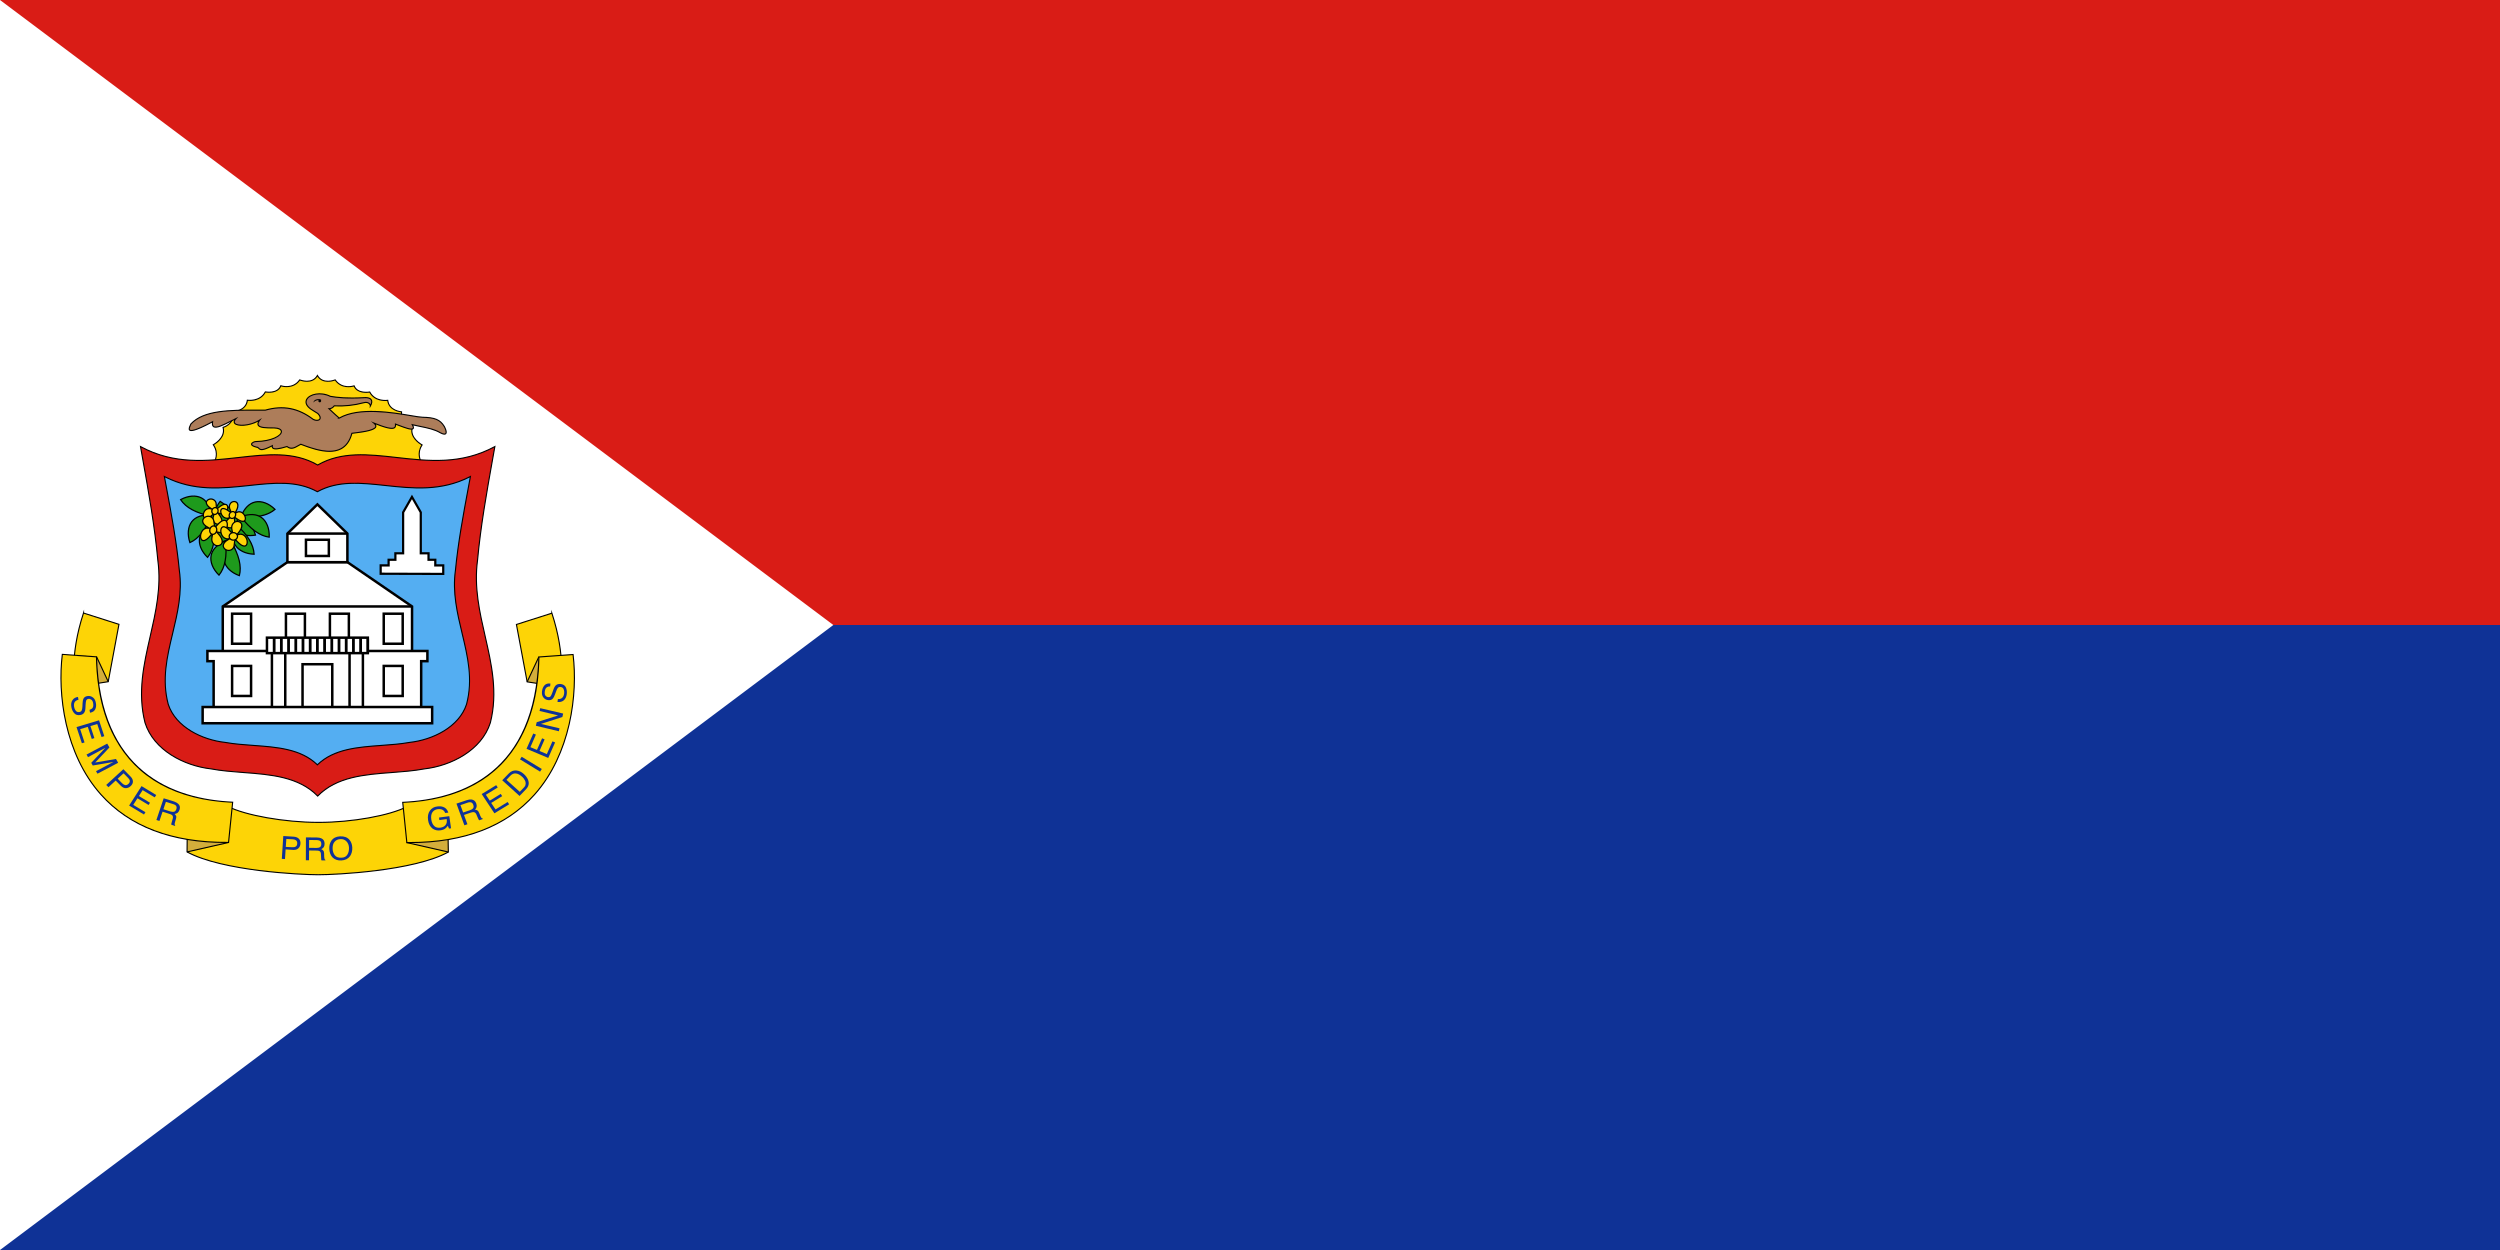 <svg width="240" height="120" viewBox="0 0 240 120" fill="none" xmlns="http://www.w3.org/2000/svg">
<rect x="0" y="0" width="240" height="120" fill="#333333" stroke="none"/>
<g clip-path="url(#clip0_441_203)">
<path d="M0 0H240V120H0V0Z" fill="#0F3296"/>
<path d="M0 0H240V60H0V0Z" fill="#D91C16"/>
<path d="M0 0V120L80 60L0 0Z" fill="white"/>
<path d="M40.416 45.293L40.44 44.364C40.44 44.364 39.941 43.569 40.52 42.716C40.52 42.716 39.29 42.065 39.577 41.046C39.577 41.046 38.464 40.762 38.546 39.538C38.546 39.538 37.346 39.455 37.221 38.433C37.221 38.433 36.021 38.631 35.493 37.635C35.493 37.635 34.322 37.864 33.991 37.043C33.991 37.043 32.853 37.437 32.177 36.472C32.177 36.472 30.975 36.958 30.472 36.047C29.974 36.955 28.772 36.472 28.772 36.472C28.105 37.434 26.959 37.035 26.959 37.035C26.64 37.859 25.472 37.625 25.472 37.625C24.945 38.621 23.746 38.423 23.746 38.423C23.628 39.442 22.43 39.525 22.43 39.525C22.524 40.752 21.414 41.03 21.414 41.03C21.707 42.049 20.479 42.698 20.479 42.698C21.072 43.556 20.578 44.344 20.578 44.344L20.55 45.201L40.419 45.293H40.416Z" fill="#FDD406"/>
<path d="M40.419 45.346L40.364 45.346L20.495 45.254L20.525 44.328L20.533 44.316C20.552 44.285 21 43.546 20.434 42.728L20.4 42.678L20.453 42.65C20.465 42.644 21.64 42.009 21.363 41.044L21.348 40.992L21.401 40.978C21.445 40.967 22.466 40.695 22.376 39.529L22.372 39.476L22.426 39.472C22.473 39.469 23.582 39.379 23.693 38.417L23.7 38.361L23.755 38.37C23.767 38.372 24.923 38.55 25.424 37.6L25.443 37.565L25.482 37.573C25.494 37.575 26.61 37.788 26.909 37.015L26.927 36.968L26.976 36.984C27.021 37 28.092 37.358 28.728 36.442L28.753 36.407L28.792 36.423C28.84 36.442 29.956 36.877 30.425 36.021L30.471 35.937L30.518 36.021C30.993 36.88 32.11 36.442 32.157 36.423L32.197 36.407L32.221 36.442C32.865 37.362 33.929 37.008 33.974 36.992L34.022 36.976L34.041 37.023C34.351 37.794 35.471 37.584 35.482 37.583L35.521 37.575L35.54 37.61C36.044 38.561 37.201 38.382 37.212 38.38L37.267 38.371L37.274 38.427C37.392 39.392 38.502 39.482 38.55 39.485L38.603 39.489L38.599 39.542C38.522 40.705 39.546 40.983 39.59 40.994L39.642 41.008L39.628 41.06C39.357 42.026 40.533 42.662 40.545 42.668L40.597 42.696L40.564 42.745C40.011 43.561 40.48 44.328 40.485 44.336L40.494 44.349L40.469 45.294L40.419 45.293L40.419 45.346ZM20.605 45.148L40.364 45.239L40.386 44.377C40.323 44.265 39.943 43.524 40.444 42.733C40.216 42.596 39.299 41.98 39.512 41.082C39.293 41.006 38.446 40.645 38.49 39.586C38.257 39.554 37.318 39.375 37.176 38.492C36.934 38.516 35.946 38.554 35.464 37.694C35.257 37.723 34.289 37.823 33.961 37.108C33.736 37.169 32.77 37.37 32.158 36.536C31.948 36.609 30.959 36.899 30.472 36.151C29.99 36.896 29.003 36.608 28.792 36.536C28.186 37.367 27.216 37.162 26.989 37.099C26.671 37.818 25.707 37.715 25.5 37.684C25.02 38.544 24.034 38.505 23.792 38.482C23.655 39.361 22.72 39.541 22.486 39.572C22.541 40.634 21.698 40.991 21.479 41.065C21.697 41.963 20.784 42.577 20.554 42.715C21.072 43.514 20.691 44.253 20.631 44.359L20.605 45.148Z" fill="black"/>
<path d="M30.507 39.693C31.039 40.231 30.542 40.525 30.051 40.249C28.837 39.33 27.418 38.821 25.467 39.376C22.663 39.386 19.685 39.217 18.323 40.705C18.226 40.992 17.466 42.073 20.407 40.487C20.223 41.584 21.591 40.687 22.649 40.189C21.92 40.951 23.765 41.076 24.931 40.328C24.358 41.097 25.365 41.076 26.32 41.082C27.717 41.125 26.945 42.34 24.554 42.391C24.38 42.379 23.709 42.693 24.613 42.926C25.032 42.947 24.692 43.531 26.142 42.787C26.051 43.222 26.673 43.138 27.55 42.867C28.048 43.258 28.452 42.852 28.88 42.648C30.712 43.364 33.131 44.081 33.781 41.597C35.31 41.421 36.575 41.197 35.89 40.615C37.882 41.427 37.997 41.114 37.967 40.713C38.922 41.074 40.033 41.563 39.581 40.769C40.499 41.004 41.505 41.086 42.289 41.555C43.083 41.966 42.826 41.247 42.64 40.924C42.233 40.273 41.718 40.081 40.558 40.057C39.574 40.036 34.963 38.751 32.565 40.138C32.565 40.138 32.621 40.138 32.579 40.138C32.537 40.138 31.583 39.241 31.583 39.241C31.802 39.235 31.961 39.124 32.088 38.96C33.023 39.007 33.959 38.918 34.894 38.666C35.32 38.533 35.563 38.786 35.554 38.974C35.944 38.288 35.404 38.147 35.006 38.175C33.424 38.264 32.474 38.182 31.709 38.049C30.192 37.292 28.367 38.453 30.053 39.409L30.507 39.693Z" fill="#AD7D5A"/>
<path d="M31.626 43.38C30.764 43.38 29.785 43.058 28.883 42.707C28.805 42.745 28.726 42.791 28.65 42.835C28.309 43.032 27.956 43.236 27.54 42.926C26.753 43.167 26.326 43.208 26.158 43.055C26.109 43.011 26.083 42.951 26.08 42.878C25.175 43.332 24.991 43.253 24.816 43.083C24.76 43.028 24.716 42.985 24.611 42.979C24.24 42.885 24.076 42.767 24.1 42.618C24.129 42.443 24.445 42.333 24.558 42.337C26.101 42.305 26.96 41.783 26.962 41.435C26.963 41.263 26.716 41.147 26.319 41.135L26.229 41.135C25.539 41.131 24.887 41.128 24.74 40.835C24.692 40.739 24.702 40.623 24.771 40.484C23.904 40.947 22.762 40.998 22.493 40.671C22.444 40.611 22.391 40.498 22.477 40.332C22.361 40.389 22.243 40.449 22.127 40.508C21.422 40.867 20.755 41.207 20.47 40.997C20.366 40.921 20.323 40.785 20.341 40.583C18.655 41.484 18.295 41.438 18.172 41.323C18.043 41.203 18.149 40.97 18.226 40.8C18.245 40.756 18.263 40.718 18.273 40.688L18.284 40.669C19.529 39.309 22.129 39.317 24.644 39.322C24.916 39.323 25.189 39.324 25.46 39.323C27.175 38.836 28.645 39.117 30.084 40.206C30.332 40.345 30.568 40.32 30.65 40.212C30.73 40.107 30.664 39.929 30.474 39.735L30.026 39.454C29.171 38.97 29.3 38.502 29.395 38.323C29.678 37.792 30.78 37.529 31.726 37.997C32.355 38.106 33.296 38.218 35.004 38.122C35.124 38.113 35.528 38.104 35.684 38.352C35.784 38.509 35.756 38.728 35.6 39.001L35.489 39.196L35.501 38.971C35.505 38.901 35.462 38.822 35.39 38.766C35.322 38.713 35.169 38.636 34.911 38.717C34.008 38.96 33.069 39.061 32.113 39.015C31.994 39.161 31.859 39.249 31.704 39.281C32.02 39.577 32.457 39.98 32.575 40.072C34.463 39.01 37.699 39.554 39.442 39.847C39.947 39.932 40.345 39.999 40.559 40.003C41.762 40.028 42.279 40.245 42.685 40.895C42.7 40.92 43.015 41.473 42.827 41.671C42.731 41.771 42.547 41.748 42.265 41.602C41.708 41.269 41.025 41.13 40.364 40.996C40.14 40.951 39.908 40.904 39.683 40.849C39.753 41.002 39.757 41.108 39.697 41.178C39.543 41.358 39.033 41.179 38.21 40.863C38.148 40.839 38.086 40.815 38.025 40.792C38.025 40.91 38.002 41.028 37.901 41.102C37.748 41.212 37.402 41.268 36.084 40.75C36.133 40.831 36.147 40.908 36.125 40.983C36.021 41.323 35.169 41.49 33.824 41.646C33.627 42.371 33.26 42.874 32.734 43.142C32.403 43.31 32.027 43.38 31.626 43.38ZM28.878 42.59L28.9 42.599C30.205 43.109 31.675 43.562 32.685 43.047C33.192 42.789 33.544 42.297 33.73 41.584L33.74 41.548L33.776 41.544C34.471 41.464 35.918 41.297 36.023 40.952C36.047 40.87 35.992 40.77 35.856 40.656L35.602 40.44L35.911 40.566C37.009 41.014 37.639 41.161 37.838 41.016C37.916 40.959 37.925 40.855 37.914 40.717L37.908 40.634L37.987 40.663C38.073 40.696 38.161 40.73 38.249 40.764C38.806 40.977 39.499 41.244 39.616 41.108C39.653 41.065 39.624 40.951 39.535 40.796L39.473 40.687L39.594 40.718C39.853 40.784 40.124 40.839 40.386 40.892C41.055 41.028 41.747 41.168 42.317 41.509C42.535 41.622 42.694 41.655 42.749 41.597C42.833 41.509 42.734 41.193 42.594 40.95C42.207 40.331 41.731 40.134 40.557 40.11C40.335 40.105 39.933 40.038 39.424 39.952C37.684 39.659 34.446 39.115 32.595 40.183V40.192H32.367L32.477 40.128C32.364 40.037 32.117 39.816 31.547 39.279L31.453 39.191L31.582 39.187C31.765 39.182 31.913 39.1 32.046 38.928L32.063 38.906L32.091 38.907C33.044 38.955 33.982 38.856 34.881 38.614C35.183 38.52 35.371 38.616 35.456 38.682C35.506 38.721 35.546 38.769 35.572 38.821C35.649 38.646 35.657 38.508 35.594 38.409C35.495 38.252 35.227 38.212 35.011 38.228C33.285 38.326 32.335 38.212 31.701 38.101L31.686 38.096C30.789 37.649 29.751 37.882 29.489 38.373C29.319 38.693 29.535 39.053 30.08 39.363L30.546 39.656C30.884 39.997 30.791 40.204 30.735 40.277C30.608 40.443 30.303 40.451 30.025 40.295C28.607 39.223 27.166 38.948 25.482 39.427L25.468 39.429C25.193 39.43 24.919 39.429 24.643 39.429C22.157 39.421 19.586 39.416 18.37 40.733C18.359 40.764 18.342 40.802 18.323 40.844C18.266 40.968 18.172 41.177 18.244 41.245C18.333 41.327 18.728 41.332 20.382 40.44L20.478 40.388L20.46 40.495C20.424 40.709 20.449 40.849 20.533 40.911C20.765 41.081 21.463 40.726 22.079 40.413C22.261 40.32 22.45 40.224 22.627 40.141L22.887 40.019L22.688 40.226C22.537 40.384 22.5 40.511 22.576 40.603C22.813 40.892 24.029 40.844 24.903 40.283L25.15 40.125L24.974 40.36C24.835 40.547 24.788 40.691 24.836 40.787C24.953 41.022 25.631 41.025 26.23 41.028L26.321 41.028C26.791 41.043 27.07 41.195 27.069 41.436C27.067 41.837 26.192 42.41 24.556 42.444C24.462 42.437 24.221 42.538 24.206 42.636C24.201 42.665 24.217 42.769 24.627 42.874C24.762 42.88 24.83 42.947 24.891 43.007C25.01 43.124 25.134 43.244 26.118 42.74L26.217 42.689L26.194 42.798C26.177 42.881 26.189 42.939 26.23 42.976C26.363 43.097 26.802 43.043 27.535 42.816L27.562 42.807L27.584 42.825C27.953 43.115 28.265 42.934 28.596 42.742C28.681 42.693 28.769 42.642 28.858 42.6L28.878 42.59Z" fill="black"/>
<path d="M30.863 38.35C30.546 38.398 30.218 38.435 30.092 38.655C30.101 38.294 30.64 38.269 30.863 38.35Z" fill="black"/>
<path d="M30.695 38.624C30.771 38.624 30.832 38.561 30.832 38.483C30.832 38.406 30.771 38.343 30.695 38.343C30.62 38.343 30.559 38.406 30.559 38.483C30.559 38.561 30.62 38.624 30.695 38.624Z" fill="black"/>
<path d="M13.49 42.872C14.117 46.427 14.812 50.071 15.154 53.793C15.898 59.305 12.545 63.933 13.92 69.378C14.742 71.991 17.615 73.51 20.245 73.811C23.734 74.47 27.951 73.813 30.498 76.422C33.045 73.812 37.262 74.47 40.751 73.811C43.381 73.51 46.255 71.991 47.076 69.378C48.451 63.933 45.098 59.305 45.842 53.793C46.184 50.071 46.879 46.427 47.506 42.872C41.365 46.206 35.297 41.869 30.498 44.642C25.7 41.869 19.631 46.206 13.49 42.872Z" fill="#D91C16"/>
<path d="M30.497 76.499L30.459 76.46C28.66 74.616 25.975 74.412 23.378 74.216C22.328 74.136 21.242 74.054 20.235 73.863C17.675 73.57 14.711 72.074 13.869 69.394C13.131 66.474 13.758 63.738 14.364 61.092C14.896 58.767 15.446 56.362 15.1 53.8C14.802 50.548 14.23 47.338 13.677 44.233C13.597 43.781 13.516 43.331 13.437 42.882L13.418 42.773L13.515 42.825C16.721 44.566 19.867 44.211 22.911 43.867C25.634 43.56 28.206 43.27 30.497 44.581C32.788 43.27 35.361 43.56 38.084 43.867C41.128 44.211 44.275 44.566 47.48 42.825L47.577 42.773L47.558 42.882C47.479 43.33 47.399 43.78 47.318 44.231C46.765 47.337 46.194 50.547 45.895 53.797C45.549 56.362 46.099 58.767 46.632 61.092C47.237 63.738 47.864 66.474 47.127 69.391C46.284 72.074 43.32 73.57 40.757 73.864C39.753 74.054 38.667 74.136 37.617 74.216C35.02 74.412 32.335 74.615 30.536 76.46L30.497 76.499ZM13.561 42.971C13.634 43.385 13.708 43.799 13.782 44.215C14.335 47.321 14.908 50.534 15.206 53.788C15.555 56.367 15.002 58.781 14.468 61.115C13.865 63.749 13.241 66.473 13.972 69.365C14.799 71.997 17.721 73.468 20.25 73.758C21.256 73.948 22.339 74.03 23.386 74.109C25.984 74.306 28.671 74.51 30.497 76.346C32.325 74.51 35.011 74.306 37.609 74.109C38.656 74.03 39.739 73.948 40.741 73.758C43.274 73.468 46.197 71.997 47.024 69.362C47.754 66.473 47.13 63.749 46.528 61.115C45.993 58.781 45.441 56.367 45.789 53.785C46.088 50.533 46.66 47.32 47.213 44.212C47.287 43.798 47.361 43.384 47.434 42.971C44.233 44.668 41.101 44.315 38.072 43.974C35.357 43.667 32.791 43.378 30.524 44.688L30.497 44.704L30.471 44.688C28.203 43.378 25.638 43.667 22.923 43.974C19.894 44.315 16.762 44.668 13.561 42.971Z" fill="black"/>
<path d="M15.779 45.744C16.32 48.677 16.921 51.683 17.216 54.754C17.859 59.302 14.963 63.12 16.151 67.613C16.86 69.769 19.342 71.022 21.613 71.27C24.627 71.814 28.27 71.272 30.469 73.425C32.669 71.272 36.311 71.814 39.325 71.27C41.596 71.022 44.078 69.769 44.787 67.613C45.975 63.12 43.079 59.302 43.722 54.754C44.017 51.683 44.618 48.677 45.159 45.744C39.855 48.495 34.614 44.916 30.469 47.204C26.325 44.916 21.084 48.495 15.779 45.744Z" fill="#54AEF2"/>
<path d="M30.469 73.5L30.432 73.463C28.88 71.943 26.561 71.776 24.32 71.614C23.413 71.548 22.474 71.48 21.604 71.323C19.391 71.081 16.829 69.845 16.1 67.63C15.462 65.217 16.004 62.958 16.527 60.773C16.987 58.856 17.462 56.873 17.163 54.761C16.905 52.078 16.412 49.43 15.934 46.869C15.865 46.496 15.795 46.124 15.727 45.754L15.707 45.646L15.804 45.697C18.571 47.131 21.288 46.839 23.916 46.556C26.268 46.302 28.489 46.063 30.469 47.143C32.449 46.063 34.671 46.302 37.023 46.556C39.65 46.839 42.368 47.131 45.134 45.697L45.231 45.646L45.212 45.754C45.143 46.125 45.074 46.497 45.004 46.871C44.527 49.431 44.033 52.079 43.775 54.759C43.477 56.873 43.952 58.856 44.411 60.773C44.935 62.958 45.476 65.217 44.839 67.627C44.109 69.845 41.547 71.081 39.331 71.324C38.464 71.48 37.526 71.548 36.619 71.614C34.377 71.776 32.059 71.944 30.506 73.463L30.469 73.5ZM15.852 45.841C15.914 46.176 15.976 46.512 16.039 46.849C16.517 49.413 17.011 52.064 17.269 54.749C17.57 56.879 17.093 58.871 16.631 60.798C16.087 63.07 15.572 65.216 16.203 67.6C16.916 69.767 19.437 70.979 21.619 71.218C22.488 71.374 23.423 71.442 24.328 71.507C26.571 71.669 28.89 71.837 30.469 73.35C32.049 71.838 34.368 71.669 36.611 71.507C37.516 71.442 38.45 71.374 39.315 71.218C41.501 70.979 44.023 69.767 44.737 67.596C45.366 65.216 44.852 63.07 44.307 60.798C43.846 58.871 43.368 56.879 43.669 54.746C43.927 52.064 44.421 49.414 44.899 46.851C44.962 46.513 45.025 46.177 45.087 45.841C42.325 47.234 39.624 46.944 37.011 46.662C34.666 46.409 32.452 46.171 30.495 47.251L30.469 47.265L30.443 47.251C28.486 46.17 26.272 46.409 23.927 46.662C21.314 46.944 18.613 47.234 15.852 45.841Z" fill="black"/>
<path d="M27.591 53.967L21.385 58.221V63.342H39.556V58.221L33.349 53.967H27.591Z" fill="white"/>
<path d="M39.676 63.462H21.266V58.157L27.555 53.847H33.387L39.676 58.157V63.462ZM21.506 63.222H39.436V58.284L33.313 54.087H27.629L21.506 58.284V63.222Z" fill="black"/>
<path d="M19.91 62.494V63.473H20.508V68.502H40.432V63.473H41.029V62.494H19.91Z" fill="white"/>
<path d="M40.553 68.622H20.389V63.593H19.791V62.374H41.15V63.593H40.553V68.622ZM20.629 68.382H40.312V63.353H40.91V62.614H20.031V63.353H20.629V68.382Z" fill="black"/>
<path d="M30.468 48.421L27.59 51.223V53.967H33.348V51.223L30.468 48.421Z" fill="white"/>
<path d="M33.469 54.087H27.471V51.172L30.469 48.253L33.469 51.172V54.087ZM27.711 53.847H33.229V51.273L30.469 48.588L27.711 51.273V53.847Z" fill="black"/>
<path d="M22.281 58.916H24.102V61.799H22.281V58.916Z" fill="white"/>
<path d="M24.223 61.919H22.162V58.796H24.223V61.919ZM22.402 61.679H23.983V59.036H22.402V61.679Z" fill="black"/>
<path d="M27.449 58.916H29.27V61.799H27.449V58.916Z" fill="white"/>
<path d="M29.391 61.919H27.33V58.796H29.391V61.919ZM27.57 61.679H29.151V59.036H27.57V61.679Z" fill="black"/>
<path d="M38.658 58.916H36.838V61.799H38.658V58.916Z" fill="white"/>
<path d="M38.779 61.919H36.719V58.796H38.779V61.919ZM36.959 61.679H38.539V59.036H36.959V61.679Z" fill="black"/>
<path d="M33.49 58.916H31.67V61.799H33.49V58.916Z" fill="white"/>
<path d="M33.611 61.919H31.551V58.796H33.611V61.919ZM31.791 61.679H33.371V59.036H31.791V61.679Z" fill="black"/>
<path d="M22.281 63.929H24.102V66.813H22.281V63.929Z" fill="white"/>
<path d="M24.223 66.933H22.162V63.809H24.223V66.933ZM22.402 66.692H23.983V64.049H22.402V66.692Z" fill="black"/>
<path d="M38.658 63.929H36.838V66.813H38.658V63.929Z" fill="white"/>
<path d="M38.779 66.933H36.719V63.809H38.779V66.933ZM36.959 66.692H38.539V64.049H36.959V66.692Z" fill="black"/>
<path d="M31.897 63.766H29.043V68.502H31.897V63.766Z" fill="white"/>
<path d="M32.018 68.622H28.924V63.646H32.018V68.622ZM29.164 68.382H31.778V63.886H29.164V68.382Z" fill="black"/>
<path d="M27.383 62.494H26.104V68.502H27.383V62.494Z" fill="white"/>
<path d="M27.504 68.622H25.984V62.374H27.504V68.622ZM26.224 68.382H27.264V62.614H26.224V68.382Z" fill="black"/>
<path d="M33.557 62.494H34.837V68.502H33.557V62.494Z" fill="white"/>
<path d="M34.958 68.622H33.438V62.374H34.958V68.622ZM33.678 68.382H34.718V62.614H33.678V68.382Z" fill="black"/>
<path d="M35.311 62.7V61.216H25.627V62.7H35.311Z" fill="white"/>
<path d="M35.432 62.82H25.508V61.096H35.432V62.82ZM25.748 62.58H35.192V61.336H25.748V62.58Z" fill="black"/>
<path d="M33.35 51.103H27.592V51.343H33.35V51.103Z" fill="black"/>
<path d="M39.556 58.101H21.385V58.341H39.556V58.101Z" fill="black"/>
<path d="M19.453 67.874H41.485V69.431H19.453V67.874Z" fill="white"/>
<path d="M41.606 69.552H19.334V67.754H41.606V69.552ZM19.574 69.311H41.366V67.995H19.574V69.311Z" fill="black"/>
<path d="M31.568 51.817H29.371V53.373H31.568V51.817Z" fill="white"/>
<path d="M31.689 53.493H29.252V51.697H31.689V53.493ZM29.492 53.253H31.449V51.937H29.492V53.253Z" fill="black"/>
<path d="M26.452 61.216H26.186V62.7H26.452V61.216Z" fill="black"/>
<path d="M34.753 61.216H34.486V62.7H34.753V61.216Z" fill="black"/>
<path d="M34.062 61.216H33.795V62.7H34.062V61.216Z" fill="black"/>
<path d="M33.37 61.216H33.103V62.7H33.37V61.216Z" fill="black"/>
<path d="M32.679 61.216H32.412V62.7H32.679V61.216Z" fill="black"/>
<path d="M31.985 61.216H31.719V62.7H31.985V61.216Z" fill="black"/>
<path d="M31.294 61.216H31.027V62.7H31.294V61.216Z" fill="black"/>
<path d="M30.603 61.216H30.336V62.7H30.603V61.216Z" fill="black"/>
<path d="M29.911 61.216H29.645V62.7H29.911V61.216Z" fill="black"/>
<path d="M29.22 61.216H28.953V62.7H29.22V61.216Z" fill="black"/>
<path d="M28.528 61.216H28.262V62.7H28.528V61.216Z" fill="black"/>
<path d="M27.835 61.216H27.568V62.7H27.835V61.216Z" fill="black"/>
<path d="M27.144 61.216H26.877V62.7H27.144V61.216Z" fill="black"/>
<path d="M35.431 61.317H35.191V62.7H35.431V61.317Z" fill="black"/>
<path d="M21.136 48.135C22.503 49.008 23.15 49.814 23.153 50.563C21.451 50.472 19.912 49.671 21.136 48.135Z" fill="#1E9A1C"/>
<path d="M23.214 50.626L23.15 50.623C22.185 50.572 21.04 50.263 20.721 49.552C20.531 49.131 20.655 48.642 21.089 48.097L21.123 48.055L21.168 48.084C22.522 48.948 23.21 49.782 23.214 50.563L23.214 50.626ZM21.149 48.215C20.773 48.704 20.666 49.137 20.83 49.503C21.074 50.047 21.938 50.426 23.092 50.499C23.052 49.788 22.399 49.02 21.149 48.215Z" fill="black"/>
<path d="M22.237 48.929C23.554 49.678 24.296 50.494 24.525 51.369C23.187 51.602 21.759 50.971 22.237 48.929Z" fill="#1E9A1C"/>
<path d="M24.007 51.475C23.398 51.475 22.865 51.28 22.525 50.919C22.098 50.467 21.978 49.774 22.179 48.915L22.197 48.837L22.267 48.877C23.568 49.617 24.347 50.45 24.583 51.354L24.6 51.417L24.535 51.428C24.355 51.46 24.178 51.475 24.007 51.475ZM22.278 49.021C22.112 49.802 22.227 50.429 22.612 50.837C23.009 51.257 23.692 51.436 24.45 51.321C24.207 50.49 23.477 49.717 22.278 49.021Z" fill="black"/>
<path d="M20.534 50.217C20.712 51.721 20.494 52.802 19.925 53.505C18.945 52.566 18.607 51.043 20.534 50.217Z" fill="#1E9A1C"/>
<path d="M19.932 53.594L19.884 53.549C19.281 52.971 18.989 52.253 19.102 51.629C19.213 51.016 19.701 50.509 20.511 50.161L20.585 50.13L20.595 50.209C20.77 51.696 20.561 52.817 19.973 53.543L19.932 53.594ZM20.485 50.304C19.757 50.633 19.32 51.098 19.22 51.65C19.117 52.219 19.378 52.875 19.92 53.416C20.445 52.728 20.635 51.682 20.485 50.304Z" fill="black"/>
<path d="M20.536 50.221C21.773 51.096 22.432 51.981 22.574 52.874C21.22 52.974 19.861 52.206 20.536 50.221Z" fill="#1E9A1C"/>
<path d="M22.341 52.943C21.608 52.943 20.979 52.684 20.628 52.23C20.247 51.738 20.196 51.037 20.48 50.202L20.506 50.126L20.571 50.172C21.793 51.036 22.487 51.942 22.634 52.864L22.644 52.929L22.579 52.934C22.498 52.94 22.419 52.943 22.341 52.943ZM20.568 50.317C20.326 51.078 20.379 51.713 20.723 52.157C21.076 52.614 21.739 52.86 22.504 52.818C22.343 51.968 21.693 51.127 20.568 50.317Z" fill="black"/>
<path d="M21.357 49.017L21.927 49.373L22.539 49.312L22.796 49.735C22.796 49.735 22.727 50.604 22.726 50.683C22.726 50.762 22.915 51.248 22.915 51.248L22.499 51.551L21.384 52.008L20.34 51.16L19.683 51.229L19.395 50.412L19.719 49.715L20.533 49.187L21.357 49.017Z" fill="#1E9A1C"/>
<path d="M21.374 52.077L20.322 51.223L19.642 51.293L19.33 50.408L19.672 49.674L20.521 49.128L21.369 48.953L21.942 49.311L22.571 49.249L22.857 49.72L22.856 49.74C22.837 49.981 22.787 50.62 22.787 50.683C22.788 50.728 22.883 51 22.971 51.226L22.988 51.269L22.535 51.599L21.374 52.077ZM20.359 51.098L21.394 51.939L22.476 51.495L22.843 51.227C22.786 51.078 22.666 50.758 22.666 50.683C22.667 50.608 22.724 49.882 22.735 49.75L22.508 49.376L21.913 49.434L21.346 49.081L20.556 49.243L19.766 49.756L19.459 50.415L19.724 51.164L20.359 51.098Z" fill="black"/>
<path d="M20.289 49.449C19.753 50.866 19.062 51.726 18.233 52.087C17.795 50.802 18.197 49.294 20.289 49.449Z" fill="#1E9A1C"/>
<path d="M18.196 52.169L18.175 52.107C17.906 51.316 17.977 50.545 18.365 50.042C18.746 49.55 19.413 49.325 20.292 49.389L20.372 49.395L20.344 49.47C19.814 50.87 19.112 51.769 18.256 52.142L18.196 52.169ZM20.004 49.498C19.305 49.498 18.774 49.709 18.46 50.116C18.107 50.573 18.036 51.275 18.268 52.005C19.051 51.636 19.701 50.795 20.203 49.504C20.135 49.5 20.068 49.498 20.004 49.498Z" fill="black"/>
<path d="M20.284 49.552C18.797 49.26 17.835 48.721 17.34 47.964C18.535 47.319 20.089 47.465 20.284 49.552Z" fill="#1E9A1C"/>
<path d="M20.351 49.627L20.273 49.611C18.804 49.322 17.8 48.779 17.29 47.997L17.254 47.942L17.311 47.911C18.047 47.514 18.82 47.456 19.379 47.756C19.928 48.049 20.262 48.669 20.344 49.547L20.351 49.627ZM17.427 47.986C17.921 48.697 18.859 49.198 20.216 49.477C20.126 48.684 19.818 48.126 19.323 47.861C18.813 47.589 18.109 47.636 17.427 47.986Z" fill="black"/>
<path d="M23.129 49.603C24.638 49.737 25.713 49.489 26.4 48.9C25.432 47.947 23.899 47.653 23.129 49.603Z" fill="#1E9A1C"/>
<path d="M23.88 49.698C23.64 49.698 23.387 49.686 23.123 49.663L23.043 49.656L23.072 49.581C23.396 48.761 23.89 48.259 24.499 48.13C25.12 47.999 25.846 48.271 26.441 48.857L26.488 48.903L26.438 48.945C25.855 49.446 24.996 49.698 23.88 49.698ZM23.215 49.55C24.596 49.661 25.636 49.441 26.309 48.897C25.752 48.37 25.09 48.129 24.523 48.248C23.974 48.364 23.523 48.814 23.215 49.55Z" fill="black"/>
<path d="M23.131 49.605C24.041 50.816 24.945 51.448 25.842 51.565C25.903 50.208 25.096 48.873 23.131 49.605Z" fill="#1E9A1C"/>
<path d="M25.899 51.632L25.834 51.624C24.908 51.504 23.982 50.837 23.084 49.641L23.035 49.576L23.11 49.548C23.937 49.24 24.64 49.271 25.143 49.638C25.656 50.011 25.94 50.733 25.902 51.567L25.899 51.632ZM23.229 49.633C24.07 50.734 24.929 51.36 25.785 51.495C25.803 50.73 25.54 50.075 25.073 49.735C24.619 49.404 23.982 49.369 23.229 49.633Z" fill="black"/>
<path d="M22.657 50.345C23.791 51.349 24.35 52.301 24.393 53.204C23.036 53.156 21.769 52.244 22.657 50.345Z" fill="#1E9A1C"/>
<path d="M24.456 53.266L24.391 53.264C23.556 53.235 22.86 52.894 22.529 52.352C22.204 51.821 22.23 51.119 22.603 50.32L22.637 50.247L22.697 50.3C23.817 51.292 24.408 52.268 24.453 53.201L24.456 53.266ZM22.678 50.444C22.355 51.174 22.338 51.811 22.631 52.289C22.933 52.782 23.564 53.098 24.329 53.141C24.263 52.278 23.708 51.371 22.678 50.444Z" fill="black"/>
<path d="M22.191 52.01C22.968 53.311 23.211 54.386 22.979 55.261C21.7 54.804 20.769 53.551 22.191 52.01Z" fill="#1E9A1C"/>
<path d="M23.019 55.339L22.957 55.317C22.171 55.036 21.611 54.5 21.459 53.884C21.311 53.279 21.548 52.617 22.146 51.969L22.201 51.91L22.242 51.979C23.009 53.264 23.276 54.373 23.035 55.276L23.019 55.339ZM22.18 52.11C21.651 52.708 21.442 53.31 21.576 53.855C21.714 54.416 22.22 54.908 22.936 55.181C23.134 54.338 22.88 53.306 22.18 52.11Z" fill="black"/>
<path d="M21.644 51.925C21.816 53.431 21.595 54.511 21.023 55.212C20.046 54.269 19.713 52.744 21.644 51.925Z" fill="#1E9A1C"/>
<path d="M21.029 55.3L20.982 55.255C20.381 54.675 20.091 53.956 20.207 53.332C20.32 52.72 20.809 52.215 21.621 51.87L21.695 51.839L21.704 51.918C21.874 53.405 21.661 54.526 21.07 55.25L21.029 55.3ZM21.594 52.013C20.865 52.339 20.427 52.802 20.325 53.354C20.22 53.922 20.478 54.579 21.018 55.122C21.546 54.436 21.739 53.391 21.594 52.013Z" fill="black"/>
<path d="M20.658 50.237C20.549 50.159 20.467 50.025 20.448 49.892C20.431 49.778 20.44 49.706 20.491 49.546C20.517 49.465 20.538 49.396 20.537 49.394C20.537 49.392 20.516 49.386 20.492 49.381C20.451 49.372 20.445 49.375 20.37 49.444C20.113 49.681 19.879 49.795 19.719 49.76C19.533 49.72 19.462 49.462 19.565 49.204C19.653 48.984 19.818 48.85 20.028 48.826C20.106 48.817 20.139 48.82 20.23 48.845C20.29 48.861 20.336 48.87 20.334 48.864C20.331 48.858 20.285 48.826 20.233 48.792C19.973 48.628 19.82 48.438 19.809 48.267C19.802 48.144 19.883 48.025 20.021 47.957C20.254 47.842 20.546 47.924 20.681 48.142C20.746 48.247 20.763 48.331 20.763 48.547C20.763 48.672 20.768 48.744 20.777 48.748C20.785 48.751 20.807 48.77 20.825 48.791L20.858 48.828L20.986 48.723C21.117 48.615 21.212 48.55 21.318 48.493C21.466 48.415 21.639 48.393 21.726 48.441C21.916 48.547 21.915 48.893 21.724 49.13C21.569 49.322 21.334 49.39 21.119 49.304C21.07 49.285 21.002 49.261 20.967 49.252L20.903 49.235L21.002 49.361C21.135 49.531 21.211 49.652 21.262 49.783C21.36 50.029 21.31 50.219 21.127 50.3C20.985 50.363 20.8 50.338 20.658 50.237Z" fill="#FDD406"/>
<path d="M20.958 50.394C20.843 50.394 20.724 50.357 20.623 50.286C20.5 50.198 20.409 50.05 20.388 49.9C20.37 49.777 20.38 49.697 20.434 49.527C20.443 49.498 20.452 49.471 20.459 49.448C20.443 49.458 20.425 49.475 20.41 49.489C20.137 49.741 19.887 49.858 19.706 49.819C19.622 49.801 19.552 49.745 19.508 49.663C19.44 49.534 19.44 49.354 19.509 49.181C19.605 48.94 19.787 48.793 20.021 48.766C20.044 48.764 20.064 48.762 20.082 48.761C19.876 48.605 19.759 48.434 19.749 48.271C19.74 48.123 19.834 47.982 19.994 47.903C20.256 47.774 20.579 47.865 20.732 48.111C20.803 48.226 20.823 48.319 20.822 48.547C20.822 48.647 20.826 48.691 20.828 48.71C20.841 48.721 20.854 48.734 20.864 48.745L20.948 48.676C21.081 48.567 21.18 48.498 21.29 48.44C21.458 48.351 21.649 48.33 21.755 48.389C21.839 48.435 21.897 48.523 21.918 48.634C21.952 48.808 21.895 49.013 21.771 49.167C21.6 49.38 21.335 49.455 21.096 49.36C21.087 49.356 21.078 49.353 21.069 49.349C21.194 49.511 21.267 49.632 21.318 49.761C21.428 50.038 21.365 50.26 21.151 50.355C21.091 50.381 21.025 50.394 20.958 50.394ZM20.466 49.318C20.477 49.318 20.49 49.319 20.504 49.322C20.546 49.331 20.582 49.338 20.594 49.375C20.601 49.397 20.602 49.398 20.548 49.564C20.5 49.714 20.492 49.78 20.507 49.883C20.523 50 20.596 50.12 20.692 50.188C20.817 50.276 20.981 50.299 21.102 50.245C21.308 50.154 21.256 49.93 21.206 49.805C21.157 49.681 21.084 49.563 20.954 49.398L20.743 49.13L20.982 49.194C21.019 49.204 21.09 49.228 21.14 49.248C21.332 49.325 21.538 49.265 21.677 49.092C21.779 48.966 21.827 48.795 21.8 48.657C21.79 48.603 21.764 48.531 21.696 48.494C21.636 48.46 21.489 48.47 21.346 48.546C21.243 48.601 21.152 48.664 21.024 48.769L20.851 48.911L20.779 48.831C20.765 48.815 20.752 48.803 20.748 48.8C20.713 48.786 20.702 48.758 20.702 48.547C20.703 48.328 20.684 48.262 20.63 48.174C20.509 47.98 20.254 47.909 20.048 48.011C19.931 48.068 19.863 48.165 19.869 48.264C19.878 48.414 20.022 48.588 20.265 48.742C20.375 48.812 20.382 48.826 20.388 48.839L20.404 48.873L20.379 48.904C20.354 48.933 20.324 48.933 20.214 48.903C20.13 48.88 20.105 48.878 20.035 48.886C19.847 48.907 19.7 49.028 19.621 49.226C19.565 49.364 19.563 49.51 19.614 49.607C19.633 49.643 19.669 49.688 19.731 49.702C19.87 49.732 20.089 49.622 20.329 49.4C20.39 49.344 20.419 49.318 20.466 49.318Z" fill="black"/>
<path d="M20.914 49.168C20.845 49.34 20.666 49.43 20.513 49.369C20.36 49.308 20.292 49.119 20.36 48.948C20.429 48.776 20.608 48.686 20.761 48.747C20.914 48.808 20.982 48.996 20.914 49.168Z" fill="#FDD406"/>
<path d="M20.612 49.448C20.571 49.448 20.53 49.44 20.49 49.425C20.307 49.352 20.224 49.128 20.304 48.926C20.385 48.723 20.599 48.618 20.782 48.691C20.873 48.727 20.941 48.8 20.976 48.896C21.01 48.989 21.007 49.094 20.969 49.19C20.93 49.287 20.86 49.365 20.771 49.409C20.72 49.435 20.666 49.448 20.612 49.448ZM20.661 48.788C20.561 48.788 20.46 48.858 20.416 48.97C20.36 49.111 20.413 49.265 20.535 49.313C20.592 49.336 20.657 49.332 20.718 49.302C20.78 49.271 20.83 49.215 20.857 49.146C20.885 49.077 20.887 49.002 20.863 48.937C20.84 48.873 20.796 48.826 20.738 48.803C20.713 48.793 20.687 48.788 20.661 48.788Z" fill="black"/>
<path d="M22.022 48.638C22.023 48.755 22.042 48.828 22.115 48.987C22.152 49.067 22.181 49.135 22.181 49.137C22.181 49.139 22.162 49.147 22.14 49.154C22.101 49.166 22.096 49.164 22.014 49.099C21.733 48.878 21.491 48.781 21.343 48.829C21.171 48.885 21.14 49.153 21.278 49.407C21.394 49.623 21.572 49.747 21.777 49.755C21.853 49.757 21.884 49.752 21.968 49.719C22.023 49.698 22.066 49.686 22.064 49.692C22.062 49.698 22.024 49.734 21.978 49.773C21.754 49.96 21.635 50.166 21.65 50.34C21.661 50.466 21.756 50.58 21.899 50.639C22.139 50.737 22.406 50.631 22.504 50.398C22.551 50.286 22.554 50.2 22.522 49.98C22.504 49.853 22.498 49.78 22.507 49.775C22.514 49.771 22.532 49.749 22.546 49.727L22.572 49.687L22.71 49.784C22.852 49.883 22.953 49.942 23.063 49.991C23.215 50.059 23.385 50.068 23.461 50.012C23.628 49.889 23.576 49.537 23.358 49.312C23.181 49.129 22.945 49.078 22.752 49.182C22.708 49.206 22.646 49.235 22.614 49.248L22.555 49.27L22.631 49.134C22.734 48.951 22.788 48.821 22.819 48.685C22.876 48.427 22.8 48.238 22.613 48.17C22.468 48.117 22.294 48.157 22.187 48.258C22.079 48.358 22.02 48.502 22.022 48.638Z" fill="#FDD406"/>
<path d="M22.084 50.736C22.015 50.736 21.944 50.722 21.875 50.694C21.712 50.627 21.602 50.493 21.589 50.345C21.575 50.177 21.664 49.992 21.843 49.814C21.822 49.816 21.8 49.816 21.774 49.815C21.547 49.806 21.351 49.672 21.224 49.436C21.13 49.261 21.105 49.068 21.159 48.932C21.192 48.852 21.248 48.797 21.323 48.773C21.492 48.717 21.75 48.817 22.05 49.052C22.063 49.063 22.079 49.075 22.093 49.085C22.083 49.063 22.072 49.038 22.06 49.012C21.983 48.845 21.962 48.765 21.961 48.639C21.959 48.482 22.028 48.323 22.145 48.214C22.27 48.096 22.47 48.055 22.632 48.113C22.849 48.192 22.94 48.411 22.876 48.698C22.846 48.836 22.792 48.966 22.693 49.145C22.703 49.14 22.713 49.135 22.722 49.13C22.939 49.013 23.205 49.068 23.4 49.27C23.547 49.422 23.632 49.637 23.617 49.819C23.608 49.925 23.566 50.008 23.496 50.06C23.401 50.129 23.213 50.124 23.038 50.046C22.924 49.995 22.819 49.933 22.675 49.833L22.587 49.772C22.58 49.782 22.571 49.794 22.562 49.804C22.563 49.824 22.566 49.87 22.581 49.972C22.614 50.202 22.61 50.298 22.558 50.421C22.475 50.619 22.287 50.736 22.084 50.736ZM22.062 49.63C22.079 49.63 22.092 49.636 22.103 49.646L22.131 49.671L22.121 49.708C22.117 49.723 22.113 49.737 22.016 49.819C21.807 49.993 21.695 50.181 21.709 50.335C21.718 50.438 21.799 50.533 21.921 50.583C22.13 50.669 22.362 50.578 22.448 50.375C22.487 50.281 22.495 50.212 22.462 49.989C22.43 49.772 22.437 49.745 22.477 49.723C22.474 49.725 22.484 49.712 22.494 49.695L22.554 49.602L22.744 49.735C22.881 49.83 22.98 49.889 23.086 49.936C23.231 50.001 23.374 50 23.424 49.963C23.477 49.925 23.493 49.858 23.497 49.809C23.51 49.663 23.436 49.48 23.314 49.353C23.155 49.189 22.95 49.144 22.779 49.236C22.733 49.26 22.669 49.29 22.634 49.304L22.42 49.386L22.578 49.105C22.678 48.927 22.73 48.802 22.759 48.672C22.81 48.446 22.748 48.283 22.591 48.226C22.471 48.182 22.321 48.214 22.227 48.302C22.134 48.389 22.08 48.514 22.081 48.638C22.082 48.745 22.1 48.812 22.169 48.962C22.243 49.124 22.243 49.125 22.239 49.147C22.231 49.188 22.193 49.2 22.157 49.211C22.087 49.233 22.059 49.211 21.976 49.146C21.717 48.943 21.486 48.845 21.36 48.886C21.32 48.9 21.289 48.93 21.271 48.977C21.23 49.079 21.253 49.237 21.329 49.379C21.436 49.576 21.595 49.688 21.779 49.695C21.846 49.698 21.869 49.693 21.945 49.663C22.003 49.641 22.037 49.63 22.062 49.63Z" fill="black"/>
<path d="M22.037 49.324C22.119 49.153 22.308 49.067 22.46 49.132C22.612 49.197 22.67 49.389 22.588 49.56C22.506 49.731 22.317 49.817 22.165 49.751C22.013 49.686 21.956 49.495 22.037 49.324Z" fill="#FDD406"/>
<path d="M22.271 49.833C22.227 49.833 22.182 49.825 22.14 49.806C22.059 49.771 21.996 49.705 21.963 49.618C21.926 49.519 21.933 49.402 21.982 49.298C22.078 49.098 22.302 48.999 22.483 49.077C22.565 49.112 22.628 49.179 22.66 49.265C22.698 49.365 22.691 49.482 22.642 49.586C22.569 49.739 22.419 49.833 22.271 49.833ZM22.351 49.17C22.249 49.17 22.143 49.239 22.091 49.349C22.055 49.424 22.05 49.507 22.076 49.576C22.096 49.632 22.136 49.674 22.188 49.696C22.31 49.749 22.465 49.676 22.533 49.534C22.569 49.459 22.574 49.377 22.548 49.307C22.527 49.252 22.488 49.209 22.436 49.187C22.409 49.175 22.38 49.17 22.351 49.17Z" fill="black"/>
<path d="M20.349 51.933C20.319 51.799 20.322 51.709 20.362 51.508C20.383 51.405 20.398 51.319 20.397 51.317C20.396 51.314 20.373 51.31 20.345 51.309C20.298 51.305 20.292 51.309 20.215 51.406C19.952 51.736 19.701 51.913 19.517 51.898C19.304 51.88 19.196 51.581 19.285 51.251C19.361 50.971 19.532 50.781 19.765 50.716C19.852 50.693 19.889 50.691 19.994 50.705C20.063 50.715 20.116 50.718 20.112 50.711C20.109 50.704 20.054 50.673 19.992 50.641C19.683 50.486 19.49 50.282 19.46 50.078C19.439 49.931 19.517 49.773 19.665 49.667C19.915 49.489 20.251 49.539 20.426 49.78C20.51 49.896 20.538 49.994 20.561 50.255C20.574 50.406 20.587 50.492 20.599 50.495C20.608 50.498 20.634 50.518 20.657 50.539L20.697 50.579L20.831 50.43C20.966 50.278 21.066 50.183 21.18 50.096C21.337 49.977 21.529 49.921 21.632 49.964C21.857 50.06 21.892 50.479 21.703 50.797C21.549 51.055 21.292 51.177 21.041 51.11C20.985 51.095 20.905 51.078 20.865 51.072L20.791 51.062L20.916 51.198C21.084 51.381 21.181 51.515 21.253 51.664C21.389 51.945 21.353 52.182 21.156 52.312C21.004 52.411 20.793 52.413 20.642 52.326C20.491 52.239 20.385 52.091 20.349 51.933Z" fill="#FDD406"/>
<path d="M20.886 52.448C20.79 52.448 20.693 52.425 20.611 52.378C20.45 52.285 20.33 52.124 20.29 51.947C20.258 51.803 20.26 51.706 20.302 51.496C20.312 51.447 20.321 51.401 20.327 51.368C20.326 51.368 20.325 51.368 20.325 51.368C20.317 51.373 20.286 51.412 20.261 51.443C19.983 51.792 19.717 51.976 19.511 51.958C19.421 51.95 19.344 51.904 19.287 51.823C19.189 51.684 19.166 51.459 19.226 51.236C19.308 50.934 19.493 50.729 19.749 50.658C19.792 50.647 19.824 50.64 19.858 50.637C19.593 50.481 19.429 50.285 19.4 50.087C19.375 49.917 19.463 49.738 19.63 49.619C19.907 49.42 20.278 49.476 20.474 49.745C20.565 49.87 20.596 49.978 20.62 50.25C20.631 50.379 20.64 50.432 20.645 50.453C20.663 50.465 20.682 50.482 20.693 50.492L20.785 50.39C20.922 50.236 21.026 50.137 21.142 50.048C21.32 49.913 21.53 49.856 21.654 49.909C21.746 49.949 21.815 50.031 21.853 50.147C21.919 50.349 21.88 50.616 21.754 50.828C21.587 51.108 21.301 51.242 21.024 51.168C21.003 51.162 20.977 51.156 20.953 51.15L20.959 51.157C21.131 51.344 21.232 51.483 21.306 51.638C21.455 51.945 21.411 52.216 21.188 52.362C21.1 52.419 20.993 52.448 20.886 52.448ZM20.331 51.248C20.336 51.248 20.342 51.248 20.349 51.249C20.4 51.252 20.437 51.257 20.452 51.295C20.461 51.313 20.461 51.314 20.42 51.519C20.381 51.713 20.379 51.795 20.407 51.92C20.44 52.066 20.539 52.198 20.671 52.274C20.807 52.352 20.992 52.347 21.122 52.261C21.292 52.15 21.32 51.942 21.198 51.69C21.129 51.547 21.034 51.416 20.871 51.239L20.633 50.98L20.872 51.013C20.915 51.019 20.997 51.036 21.055 51.052C21.281 51.112 21.509 51.003 21.651 50.766C21.758 50.586 21.794 50.352 21.739 50.184C21.72 50.127 21.682 50.052 21.607 50.02C21.535 49.989 21.369 50.027 21.215 50.144C21.104 50.229 21.008 50.32 20.875 50.47L20.7 50.665L20.614 50.583C20.596 50.565 20.579 50.553 20.574 50.55C20.539 50.541 20.523 50.523 20.5 50.26C20.478 50.009 20.454 49.922 20.377 49.815C20.22 49.6 19.923 49.556 19.699 49.716C19.57 49.809 19.501 49.944 19.519 50.07C19.546 50.254 19.727 50.442 20.018 50.588C20.148 50.653 20.157 50.668 20.164 50.682L20.182 50.715L20.161 50.746C20.14 50.776 20.113 50.783 19.985 50.765C19.888 50.751 19.859 50.753 19.78 50.774C19.568 50.833 19.412 51.008 19.342 51.267C19.291 51.457 19.308 51.643 19.385 51.754C19.421 51.805 19.467 51.834 19.521 51.838C19.684 51.85 19.919 51.68 20.167 51.368C20.238 51.28 20.263 51.248 20.331 51.248Z" fill="black"/>
<path d="M20.795 50.98C20.736 51.199 20.544 51.338 20.366 51.29C20.188 51.243 20.091 51.026 20.15 50.807C20.209 50.588 20.401 50.45 20.579 50.497C20.757 50.545 20.854 50.761 20.795 50.98Z" fill="#FDD406"/>
<path d="M20.438 51.36C20.408 51.36 20.379 51.356 20.35 51.348C20.14 51.292 20.024 51.042 20.091 50.792C20.158 50.541 20.384 50.382 20.593 50.439C20.803 50.495 20.919 50.745 20.852 50.996C20.82 51.115 20.752 51.217 20.66 51.284C20.59 51.334 20.514 51.36 20.438 51.36ZM20.506 50.548C20.378 50.548 20.251 50.66 20.207 50.823C20.157 51.01 20.235 51.193 20.381 51.233C20.45 51.251 20.523 51.234 20.59 51.187C20.659 51.136 20.711 51.057 20.736 50.965C20.786 50.778 20.708 50.594 20.562 50.555C20.544 50.55 20.525 50.548 20.506 50.548Z" fill="black"/>
<path d="M22.256 50.516C22.23 50.647 22.234 50.735 22.279 50.931C22.302 51.03 22.319 51.114 22.318 51.116C22.317 51.119 22.294 51.123 22.268 51.126C22.221 51.13 22.216 51.126 22.138 51.034C21.873 50.718 21.623 50.552 21.444 50.571C21.236 50.593 21.139 50.888 21.234 51.208C21.314 51.48 21.486 51.661 21.716 51.718C21.801 51.74 21.838 51.74 21.939 51.724C22.006 51.712 22.058 51.709 22.055 51.715C22.052 51.722 21.999 51.754 21.939 51.786C21.641 51.945 21.458 52.149 21.434 52.349C21.417 52.494 21.497 52.646 21.645 52.745C21.892 52.913 22.219 52.856 22.385 52.617C22.464 52.501 22.489 52.405 22.504 52.15C22.513 52.001 22.524 51.917 22.535 51.914C22.544 51.911 22.569 51.891 22.591 51.869L22.629 51.83L22.763 51.972C22.9 52.117 22.999 52.208 23.112 52.289C23.269 52.402 23.458 52.452 23.557 52.407C23.775 52.307 23.799 51.898 23.606 51.592C23.45 51.343 23.195 51.231 22.952 51.303C22.897 51.319 22.82 51.337 22.781 51.343L22.709 51.355L22.827 51.22C22.987 51.037 23.079 50.903 23.145 50.756C23.271 50.478 23.23 50.247 23.034 50.126C22.883 50.032 22.677 50.036 22.532 50.125C22.387 50.213 22.287 50.361 22.256 50.516Z" fill="#FDD406"/>
<path d="M21.954 52.903C21.837 52.903 21.717 52.868 21.61 52.795C21.444 52.683 21.354 52.509 21.373 52.342C21.396 52.149 21.551 51.953 21.803 51.795C21.772 51.793 21.741 51.787 21.701 51.777C21.449 51.714 21.262 51.518 21.175 51.225C21.111 51.008 21.128 50.787 21.22 50.649C21.274 50.568 21.349 50.521 21.437 50.511C21.639 50.492 21.902 50.662 22.183 50.995C22.206 51.023 22.235 51.057 22.247 51.066C22.24 51.034 22.23 50.991 22.22 50.944C22.173 50.739 22.168 50.645 22.196 50.504C22.231 50.329 22.345 50.168 22.5 50.074C22.667 49.972 22.899 49.973 23.065 50.075C23.287 50.212 23.337 50.476 23.199 50.781C23.13 50.934 23.035 51.072 22.872 51.259L22.868 51.263C22.891 51.257 22.914 51.251 22.934 51.245C23.202 51.166 23.485 51.289 23.656 51.56C23.785 51.764 23.829 52.024 23.77 52.223C23.736 52.338 23.671 52.42 23.581 52.461C23.461 52.516 23.253 52.466 23.076 52.338C22.961 52.254 22.857 52.16 22.719 52.013L22.627 51.916C22.616 51.928 22.599 51.943 22.582 51.955C22.578 51.976 22.571 52.028 22.563 52.153C22.547 52.419 22.519 52.526 22.433 52.651C22.32 52.815 22.14 52.903 21.954 52.903ZM22.038 51.652C22.075 51.652 22.09 51.661 22.103 51.679L22.124 51.709L22.107 51.743C22.101 51.756 22.093 51.771 21.966 51.839C21.687 51.988 21.514 52.177 21.493 52.356C21.478 52.479 21.549 52.609 21.677 52.696C21.899 52.846 22.187 52.796 22.334 52.583C22.407 52.477 22.429 52.391 22.444 52.146C22.459 51.888 22.474 51.87 22.516 51.857C22.515 51.856 22.529 51.845 22.547 51.827L22.629 51.743L22.806 51.931C22.941 52.074 23.036 52.161 23.147 52.24C23.297 52.349 23.464 52.383 23.531 52.352C23.603 52.319 23.638 52.245 23.655 52.189C23.704 52.024 23.664 51.797 23.554 51.624C23.411 51.397 23.186 51.296 22.968 51.36C22.91 51.377 22.831 51.396 22.789 51.403L22.553 51.441L22.781 51.18C22.936 51.003 23.026 50.873 23.09 50.731C23.202 50.483 23.17 50.281 23.001 50.177C22.873 50.097 22.692 50.097 22.562 50.176C22.435 50.254 22.342 50.385 22.314 50.527C22.289 50.65 22.294 50.73 22.337 50.918C22.382 51.117 22.381 51.118 22.373 51.139C22.359 51.175 22.324 51.181 22.272 51.185C22.192 51.192 22.169 51.165 22.091 51.073C21.841 50.775 21.605 50.615 21.449 50.631C21.397 50.636 21.354 50.665 21.32 50.716C21.247 50.825 21.236 51.007 21.291 51.191C21.365 51.442 21.521 51.608 21.73 51.66C21.807 51.679 21.834 51.68 21.929 51.664C21.979 51.656 22.013 51.652 22.038 51.652Z" fill="black"/>
<path d="M22.392 51.132C22.17 51.138 21.995 51.304 22 51.503C22.005 51.702 22.189 51.859 22.41 51.854C22.632 51.848 22.807 51.682 22.802 51.483C22.797 51.283 22.613 51.127 22.392 51.132Z" fill="#FDD406"/>
<path d="M22.398 51.914C22.15 51.914 21.945 51.733 21.94 51.505C21.937 51.391 21.983 51.283 22.069 51.201C22.154 51.121 22.268 51.075 22.39 51.072C22.394 51.072 22.398 51.072 22.403 51.072C22.651 51.072 22.856 51.253 22.861 51.481C22.867 51.713 22.665 51.907 22.411 51.914C22.407 51.914 22.402 51.914 22.398 51.914ZM22.393 51.192C22.3 51.194 22.215 51.229 22.152 51.289C22.09 51.347 22.058 51.422 22.06 51.502C22.064 51.667 22.224 51.798 22.408 51.794C22.596 51.789 22.746 51.65 22.741 51.484C22.737 51.318 22.575 51.183 22.393 51.192Z" fill="black"/>
<path d="M42.551 54.279H41.789V53.737H41.139V53.117H40.396L40.395 49.187L39.548 47.705L38.701 49.187V53.117H37.957V53.737H37.307V54.279H36.545V55.078L42.551 55.096L42.551 54.279Z" fill="white"/>
<path d="M42.657 55.203L36.438 55.185V54.172H37.2V53.63H37.85V53.011H38.593V49.159L39.547 47.49L40.501 49.159L40.501 53.011H41.245V53.63H41.895V54.172H42.657V55.203ZM36.651 54.972L42.444 54.989V54.385H41.681V53.843H41.032V53.224H40.288L40.288 49.215L39.547 47.92L38.807 49.215V53.224H38.063V53.843H37.413V54.385H36.651V54.972Z" fill="black"/>
<path d="M30.538 78.949C33.59 78.958 37.343 78.335 39.101 77.426L42.963 77.085L43.04 81.796C39.769 83.599 32.216 83.987 30.554 83.974C28.891 83.987 21.245 83.593 17.959 81.783L18.002 77.068L21.871 77.416C23.629 78.321 27.497 78.949 30.546 78.949H30.538Z" fill="#FDD406"/>
<path d="M17.959 81.783L21.941 80.872L17.972 80.304L17.959 81.783Z" fill="#D3AE3B"/>
<path d="M8.018 58.853L11.42 59.936L10.391 65.444L7.171 65.944C7.171 65.944 6.628 63.048 8.018 58.85" fill="#FDD406"/>
<path d="M7.17 65.944L9.262 63.058L10.39 65.444L7.17 65.944Z" fill="#D3AE3B"/>
<path d="M7.127 66.004L7.118 65.954C7.112 65.924 6.588 62.996 7.967 58.833L8.071 58.519V58.814L11.481 59.899L11.472 59.946L10.436 65.49L10.399 65.496L7.127 66.004ZM8.051 58.92C6.802 62.727 7.152 65.479 7.214 65.883L10.345 65.397L11.358 59.972L8.051 58.92Z" fill="black"/>
<path d="M21.955 80.819L17.947 81.731L17.971 81.835L21.978 80.924L21.955 80.819Z" fill="black"/>
<path d="M9.314 63.017L9.217 63.063L10.342 65.466L10.439 65.421L9.314 63.017Z" fill="black"/>
<path d="M43.039 81.796L39.057 80.885L43.026 80.317L43.039 81.796Z" fill="#D3AE3B"/>
<path d="M52.98 58.867L49.578 59.949L50.607 65.457L53.827 65.957C53.827 65.957 54.37 63.061 52.98 58.863" fill="#FDD406"/>
<path d="M53.826 65.957L51.734 63.071L50.605 65.457L53.826 65.957Z" fill="#D3AE3B"/>
<path d="M53.869 66.017L53.818 66.01L50.56 65.504L49.516 59.913L52.925 58.827V58.532L53.029 58.846C54.408 63.009 53.884 65.938 53.878 65.967L53.869 66.017ZM50.651 65.41L53.782 65.896C53.844 65.492 54.195 62.74 52.945 58.933L49.638 59.986L50.651 65.41Z" fill="black"/>
<path d="M39.043 80.833L39.02 80.937L43.027 81.848L43.051 81.744L39.043 80.833Z" fill="black"/>
<path d="M51.683 63.031L50.559 65.434L50.656 65.48L51.78 63.076L51.683 63.031Z" fill="black"/>
<path d="M30.482 84.027C28.91 84.027 21.276 83.672 17.932 81.83L17.904 81.814L17.948 77.01L21.895 77.369C23.558 78.225 27.358 78.895 30.545 78.895H30.611C33.771 78.895 37.397 78.247 39.076 77.379L39.096 77.373L43.014 77.026L43.093 81.827L43.065 81.843C39.743 83.674 32.18 84.027 30.622 84.027H30.482ZM18.012 81.751C21.35 83.569 28.919 83.92 30.482 83.92H30.622C32.171 83.92 39.669 83.571 42.985 81.764L42.909 77.143L39.115 77.479C37.42 78.351 33.779 79.002 30.611 79.002C30.586 79.002 30.561 79.002 30.537 79.002C27.343 79.001 23.535 78.328 21.855 77.469L18.053 77.126L18.012 81.751Z" fill="black"/>
<path d="M55.014 62.834L51.735 63.071C51.661 65.849 51.324 76.452 38.662 77.028L39.056 80.885C54.469 81.045 55.641 67.88 55.014 62.834Z" fill="#FDD406"/>
<path d="M39.334 80.94C39.242 80.94 39.149 80.94 39.056 80.939L39.008 80.938L38.603 76.977L38.66 76.974C44.439 76.712 51.39 74.086 51.682 63.07L51.683 63.021L51.731 63.017L55.061 62.777L55.067 62.827C55.536 66.606 54.844 72.407 51.351 76.321C48.613 79.386 44.571 80.94 39.334 80.94ZM39.105 80.832C39.181 80.833 39.258 80.833 39.334 80.833C44.54 80.833 48.555 79.292 51.271 76.249C54.725 72.38 55.422 66.648 54.967 62.891L51.787 63.121C51.752 64.447 51.643 67.831 49.966 70.901C47.868 74.743 44.085 76.821 38.721 77.078L39.105 80.832Z" fill="black"/>
<path d="M5.982 62.821L9.261 63.057C9.335 65.836 9.672 76.439 22.334 77.014L21.94 80.872C6.527 81.032 5.355 67.867 5.982 62.821Z" fill="#FDD406"/>
<path d="M21.663 80.927C16.425 80.927 12.384 79.373 9.646 76.307C6.153 72.394 5.461 66.593 5.93 62.814L5.936 62.763L9.314 63.008L9.315 63.056C9.607 74.073 16.558 76.698 22.337 76.961L22.393 76.964L21.989 80.925L21.941 80.925C21.848 80.926 21.755 80.927 21.663 80.927ZM6.03 62.877C5.576 66.635 6.272 72.367 9.726 76.236C12.482 79.323 16.581 80.861 21.892 80.819L22.276 77.065C16.912 76.808 13.129 74.73 11.031 70.888C9.354 67.817 9.245 64.434 9.21 63.107L6.03 62.877Z" fill="black"/>
<path d="M28.388 81.271C28.301 81.326 28.183 81.341 28.047 81.334L27.436 81.303L27.488 80.54L28.095 80.572C28.214 80.581 28.309 80.604 28.368 80.639C28.491 80.703 28.545 80.821 28.533 80.984C28.525 81.125 28.476 81.217 28.386 81.271M27.359 82.473L27.419 81.542L28.133 81.591C28.363 81.609 28.535 81.549 28.651 81.431C28.772 81.316 28.834 81.166 28.842 80.996C28.857 80.798 28.806 80.636 28.689 80.517C28.576 80.402 28.415 80.342 28.214 80.322L27.195 80.258L27.055 82.45L27.357 82.469" fill="#0F3296"/>
<path d="M29.677 80.639L30.423 80.647C30.531 80.657 30.616 80.67 30.678 80.7C30.792 80.754 30.846 80.862 30.846 81.019C30.846 81.166 30.804 81.264 30.72 81.323C30.64 81.377 30.524 81.401 30.385 81.401L29.669 81.393L29.675 80.639M29.664 82.58L29.67 81.645L30.37 81.655C30.495 81.655 30.586 81.665 30.65 81.696C30.753 81.743 30.804 81.843 30.809 81.98L30.827 82.348C30.832 82.436 30.833 82.491 30.838 82.526C30.848 82.553 30.853 82.58 30.866 82.6H31.242L31.236 82.553C31.193 82.53 31.159 82.486 31.144 82.418C31.131 82.376 31.124 82.312 31.121 82.232L31.115 81.939C31.11 81.807 31.087 81.716 31.036 81.665C30.992 81.606 30.931 81.555 30.838 81.524C30.943 81.469 31.021 81.405 31.079 81.326C31.133 81.24 31.16 81.13 31.16 80.996C31.16 80.744 31.057 80.572 30.848 80.479C30.735 80.429 30.591 80.402 30.421 80.399L29.369 80.389L29.361 82.587H29.664" fill="#0F3296"/>
<path d="M32.155 82.121C32.02 81.957 31.948 81.753 31.932 81.511C31.918 81.207 31.976 80.975 32.115 80.818C32.256 80.648 32.438 80.566 32.675 80.553C32.913 80.54 33.11 80.617 33.255 80.767C33.404 80.914 33.489 81.119 33.504 81.374C33.512 81.619 33.47 81.836 33.357 82.028C33.245 82.222 33.061 82.332 32.788 82.338C32.503 82.353 32.29 82.286 32.155 82.121ZM31.795 80.737C31.654 80.955 31.597 81.207 31.612 81.511C31.633 81.84 31.734 82.111 31.926 82.316C32.138 82.52 32.42 82.623 32.766 82.603C33.138 82.587 33.417 82.446 33.607 82.188C33.761 81.954 33.834 81.683 33.818 81.347C33.797 81.048 33.71 80.805 33.548 80.623C33.344 80.379 33.044 80.272 32.639 80.288C32.256 80.312 31.975 80.453 31.793 80.737" fill="#0F3296"/>
<path d="M7.485 66.901L7.536 67.175C7.413 67.2 7.315 67.249 7.243 67.313C7.114 67.434 7.069 67.616 7.114 67.862C7.133 67.967 7.171 68.07 7.218 68.152C7.316 68.319 7.444 68.386 7.606 68.359C7.725 68.338 7.804 68.293 7.841 68.207C7.877 68.124 7.904 67.996 7.912 67.833L7.926 67.524C7.937 67.332 7.958 67.182 8 67.099C8.067 66.948 8.193 66.855 8.381 66.824C8.582 66.788 8.759 66.834 8.911 66.948C9.065 67.055 9.166 67.239 9.204 67.485C9.251 67.709 9.23 67.91 9.142 68.091C9.057 68.268 8.893 68.376 8.643 68.422L8.594 68.144C8.71 68.101 8.797 68.06 8.854 68.003C8.952 67.893 8.981 67.735 8.944 67.517C8.914 67.341 8.854 67.226 8.762 67.169C8.672 67.102 8.582 67.076 8.484 67.092C8.374 67.109 8.303 67.169 8.268 67.267C8.247 67.332 8.231 67.468 8.216 67.676L8.201 67.996C8.193 68.147 8.17 68.271 8.119 68.356C8.039 68.513 7.904 68.61 7.706 68.641C7.455 68.683 7.262 68.626 7.125 68.466C6.984 68.309 6.898 68.121 6.854 67.887C6.804 67.609 6.84 67.393 6.952 67.22C7.065 67.042 7.243 66.939 7.485 66.904" fill="#0F3296"/>
<path d="M7.346 69.8L9.508 69.149L10.012 70.672L9.748 70.755L9.336 69.504L8.679 69.702L9.06 70.858L8.808 70.938L8.43 69.779L7.697 69.998L8.116 71.277L7.858 71.35L7.346 69.8Z" fill="#0F3296"/>
<path d="M8.305 72.439L10.293 71.385L10.506 71.756L9.139 73.201L11.136 72.86L11.342 73.228L9.358 74.276L9.217 74.032L10.388 73.416C10.431 73.391 10.496 73.355 10.591 73.305C10.684 73.262 10.789 73.205 10.894 73.151L8.905 73.489L8.759 73.231L10.117 71.79L10.051 71.823C10.009 71.847 9.935 71.883 9.836 71.941C9.737 72.001 9.664 72.039 9.616 72.058L8.449 72.685L8.305 72.436" fill="#0F3296"/>
<path d="M12.011 75.368C11.911 75.345 11.813 75.288 11.717 75.188L11.296 74.755L11.862 74.237L12.286 74.668C12.368 74.748 12.42 74.827 12.448 74.894C12.487 75.023 12.448 75.141 12.328 75.252C12.22 75.352 12.112 75.393 12.011 75.368ZM10.413 75.569L11.107 74.933L11.599 75.432C11.758 75.594 11.919 75.667 12.09 75.664C12.263 75.654 12.412 75.59 12.543 75.466C12.69 75.335 12.76 75.182 12.76 75.017C12.758 74.856 12.685 74.706 12.549 74.565L11.843 73.844L10.197 75.355L10.41 75.569" fill="#0F3296"/>
<path d="M12.396 77.335L13.589 75.466L14.999 76.323L14.851 76.546L13.694 75.852L13.335 76.418L14.4 77.064L14.263 77.278L13.196 76.635L12.791 77.268L13.963 77.973L13.823 78.194L12.396 77.335Z" fill="#0F3296"/>
<path d="M15.926 76.974L16.642 77.201C16.744 77.232 16.817 77.271 16.867 77.316C16.958 77.402 16.983 77.526 16.929 77.677C16.885 77.808 16.817 77.893 16.713 77.929C16.62 77.945 16.502 77.945 16.364 77.903L15.689 77.687L15.926 76.974ZM15.308 78.81L15.606 77.919L16.273 78.136C16.392 78.168 16.479 78.21 16.521 78.254C16.603 78.328 16.628 78.437 16.587 78.573L16.487 78.928C16.464 79.015 16.453 79.072 16.443 79.098C16.443 79.126 16.443 79.155 16.448 79.175L16.8 79.289L16.821 79.239C16.783 79.209 16.762 79.155 16.764 79.088C16.772 79.047 16.783 78.982 16.806 78.907L16.891 78.622C16.926 78.498 16.939 78.405 16.908 78.338C16.881 78.267 16.837 78.204 16.764 78.143C16.875 78.123 16.971 78.089 17.053 78.028C17.13 77.962 17.195 77.868 17.235 77.738C17.315 77.5 17.271 77.302 17.094 77.152C17.006 77.074 16.88 77.007 16.715 76.944L15.714 76.635L15.014 78.72L15.306 78.81" fill="#0F3296"/>
<path d="M41.979 77.422C42.191 77.39 42.374 77.403 42.539 77.463C42.783 77.545 42.945 77.729 43.043 78.009L42.74 78.046C42.677 77.894 42.586 77.79 42.461 77.73C42.339 77.674 42.186 77.658 42.009 77.681C41.802 77.708 41.635 77.808 41.516 77.971C41.398 78.146 41.36 78.381 41.405 78.682C41.443 78.932 41.531 79.144 41.678 79.287C41.815 79.434 42.018 79.488 42.286 79.456C42.486 79.427 42.647 79.35 42.763 79.214C42.883 79.086 42.921 78.888 42.886 78.632L42.179 78.728L42.148 78.485L43.132 78.352L43.302 79.518L43.107 79.544L42.991 79.274C42.907 79.394 42.823 79.485 42.75 79.538C42.627 79.63 42.463 79.688 42.258 79.714C41.992 79.75 41.751 79.698 41.535 79.553C41.297 79.371 41.147 79.103 41.095 78.734C41.038 78.371 41.1 78.063 41.272 77.823C41.435 77.591 41.668 77.457 41.979 77.419" fill="#0F3296"/>
<path d="M44.2 77.293L44.908 77.05C45.005 77.016 45.089 77.006 45.161 77.016C45.29 77.028 45.383 77.106 45.434 77.261C45.483 77.393 45.481 77.507 45.422 77.587C45.36 77.669 45.264 77.728 45.126 77.776L44.461 78.001L44.2 77.293ZM44.87 79.122L44.543 78.234L45.202 78.011C45.325 77.974 45.41 77.954 45.474 77.962C45.59 77.979 45.677 78.051 45.733 78.186L45.876 78.524C45.907 78.608 45.932 78.659 45.953 78.682C45.962 78.712 45.983 78.73 45.999 78.75L46.357 78.626L46.338 78.578C46.285 78.577 46.235 78.547 46.199 78.489C46.172 78.448 46.147 78.388 46.11 78.319L45.999 78.042C45.949 77.921 45.897 77.847 45.835 77.802C45.774 77.766 45.696 77.742 45.602 77.734C45.676 77.652 45.73 77.569 45.751 77.471C45.774 77.372 45.767 77.261 45.721 77.136C45.636 76.9 45.473 76.77 45.241 76.749C45.118 76.737 44.977 76.761 44.814 76.815L43.82 77.148L44.581 79.229L44.872 79.129" fill="#0F3296"/>
<path d="M47.463 78.08L46.242 76.228L47.635 75.375L47.783 75.598L46.642 76.299L47.017 76.865L48.071 76.214L48.21 76.43L47.156 77.082L47.57 77.706L48.731 76.993L48.879 77.211L47.461 78.08" fill="#0F3296"/>
<path d="M48.619 74.866L48.986 74.477C49.156 74.303 49.334 74.227 49.527 74.253C49.72 74.273 49.914 74.378 50.12 74.565C50.176 74.61 50.226 74.668 50.277 74.733C50.367 74.854 50.419 74.96 50.451 75.065C50.478 75.196 50.469 75.316 50.422 75.429C50.393 75.486 50.342 75.552 50.267 75.631L49.899 76.016L48.619 74.863M50.504 75.759C50.764 75.483 50.825 75.181 50.683 74.837C50.599 74.65 50.47 74.468 50.29 74.308C50.063 74.099 49.825 73.99 49.571 73.966C49.291 73.94 49.05 74.037 48.838 74.26L48.213 74.906L49.877 76.412L50.502 75.763" fill="#0F3296"/>
<path d="M51.845 74.078L49.92 72.899L50.083 72.651L52.012 73.823L51.847 74.081" fill="#0F3296"/>
<path d="M52.633 72.764L50.547 71.885L51.194 70.419L51.447 70.522L50.919 71.73L51.548 71.99L52.041 70.877L52.281 70.982L51.793 72.093L52.496 72.394L53.036 71.171L53.29 71.272L52.631 72.764" fill="#0F3296"/>
<path d="M53.645 70.202L51.443 69.673L51.523 69.332L53.578 68.68L51.792 68.251L51.862 67.984L54.064 68.5L53.988 68.831L51.929 69.498L53.716 69.919L53.647 70.202" fill="#0F3296"/>
<path d="M53.52 67.391L53.553 67.114C53.681 67.12 53.789 67.102 53.872 67.059C54.034 66.975 54.13 66.812 54.159 66.569C54.171 66.455 54.168 66.355 54.143 66.26C54.099 66.076 53.998 65.972 53.833 65.953C53.711 65.938 53.622 65.965 53.557 66.031C53.498 66.107 53.436 66.217 53.387 66.373L53.28 66.661C53.211 66.849 53.148 66.979 53.082 67.051C52.975 67.187 52.827 67.232 52.639 67.215C52.438 67.19 52.276 67.107 52.163 66.951C52.046 66.808 52 66.606 52.034 66.358C52.058 66.132 52.137 65.942 52.274 65.79C52.401 65.652 52.595 65.588 52.841 65.619L52.813 65.897C52.692 65.894 52.596 65.914 52.524 65.962C52.395 66.03 52.322 66.177 52.297 66.394C52.276 66.574 52.298 66.695 52.365 66.788C52.432 66.866 52.518 66.917 52.62 66.927C52.727 66.939 52.813 66.906 52.873 66.824C52.917 66.767 52.97 66.644 53.042 66.444L53.148 66.142C53.199 66.002 53.26 65.895 53.33 65.819C53.455 65.694 53.616 65.643 53.817 65.662C54.062 65.692 54.235 65.797 54.322 65.985C54.406 66.174 54.437 66.383 54.411 66.618C54.379 66.884 54.288 67.091 54.125 67.229C53.963 67.37 53.762 67.415 53.52 67.391Z" fill="#0F3296"/>
</g>
<defs>
<clipPath id="clip0_441_203">
<rect width="240" height="120" fill="white"/>
</clipPath>
</defs>
</svg>
